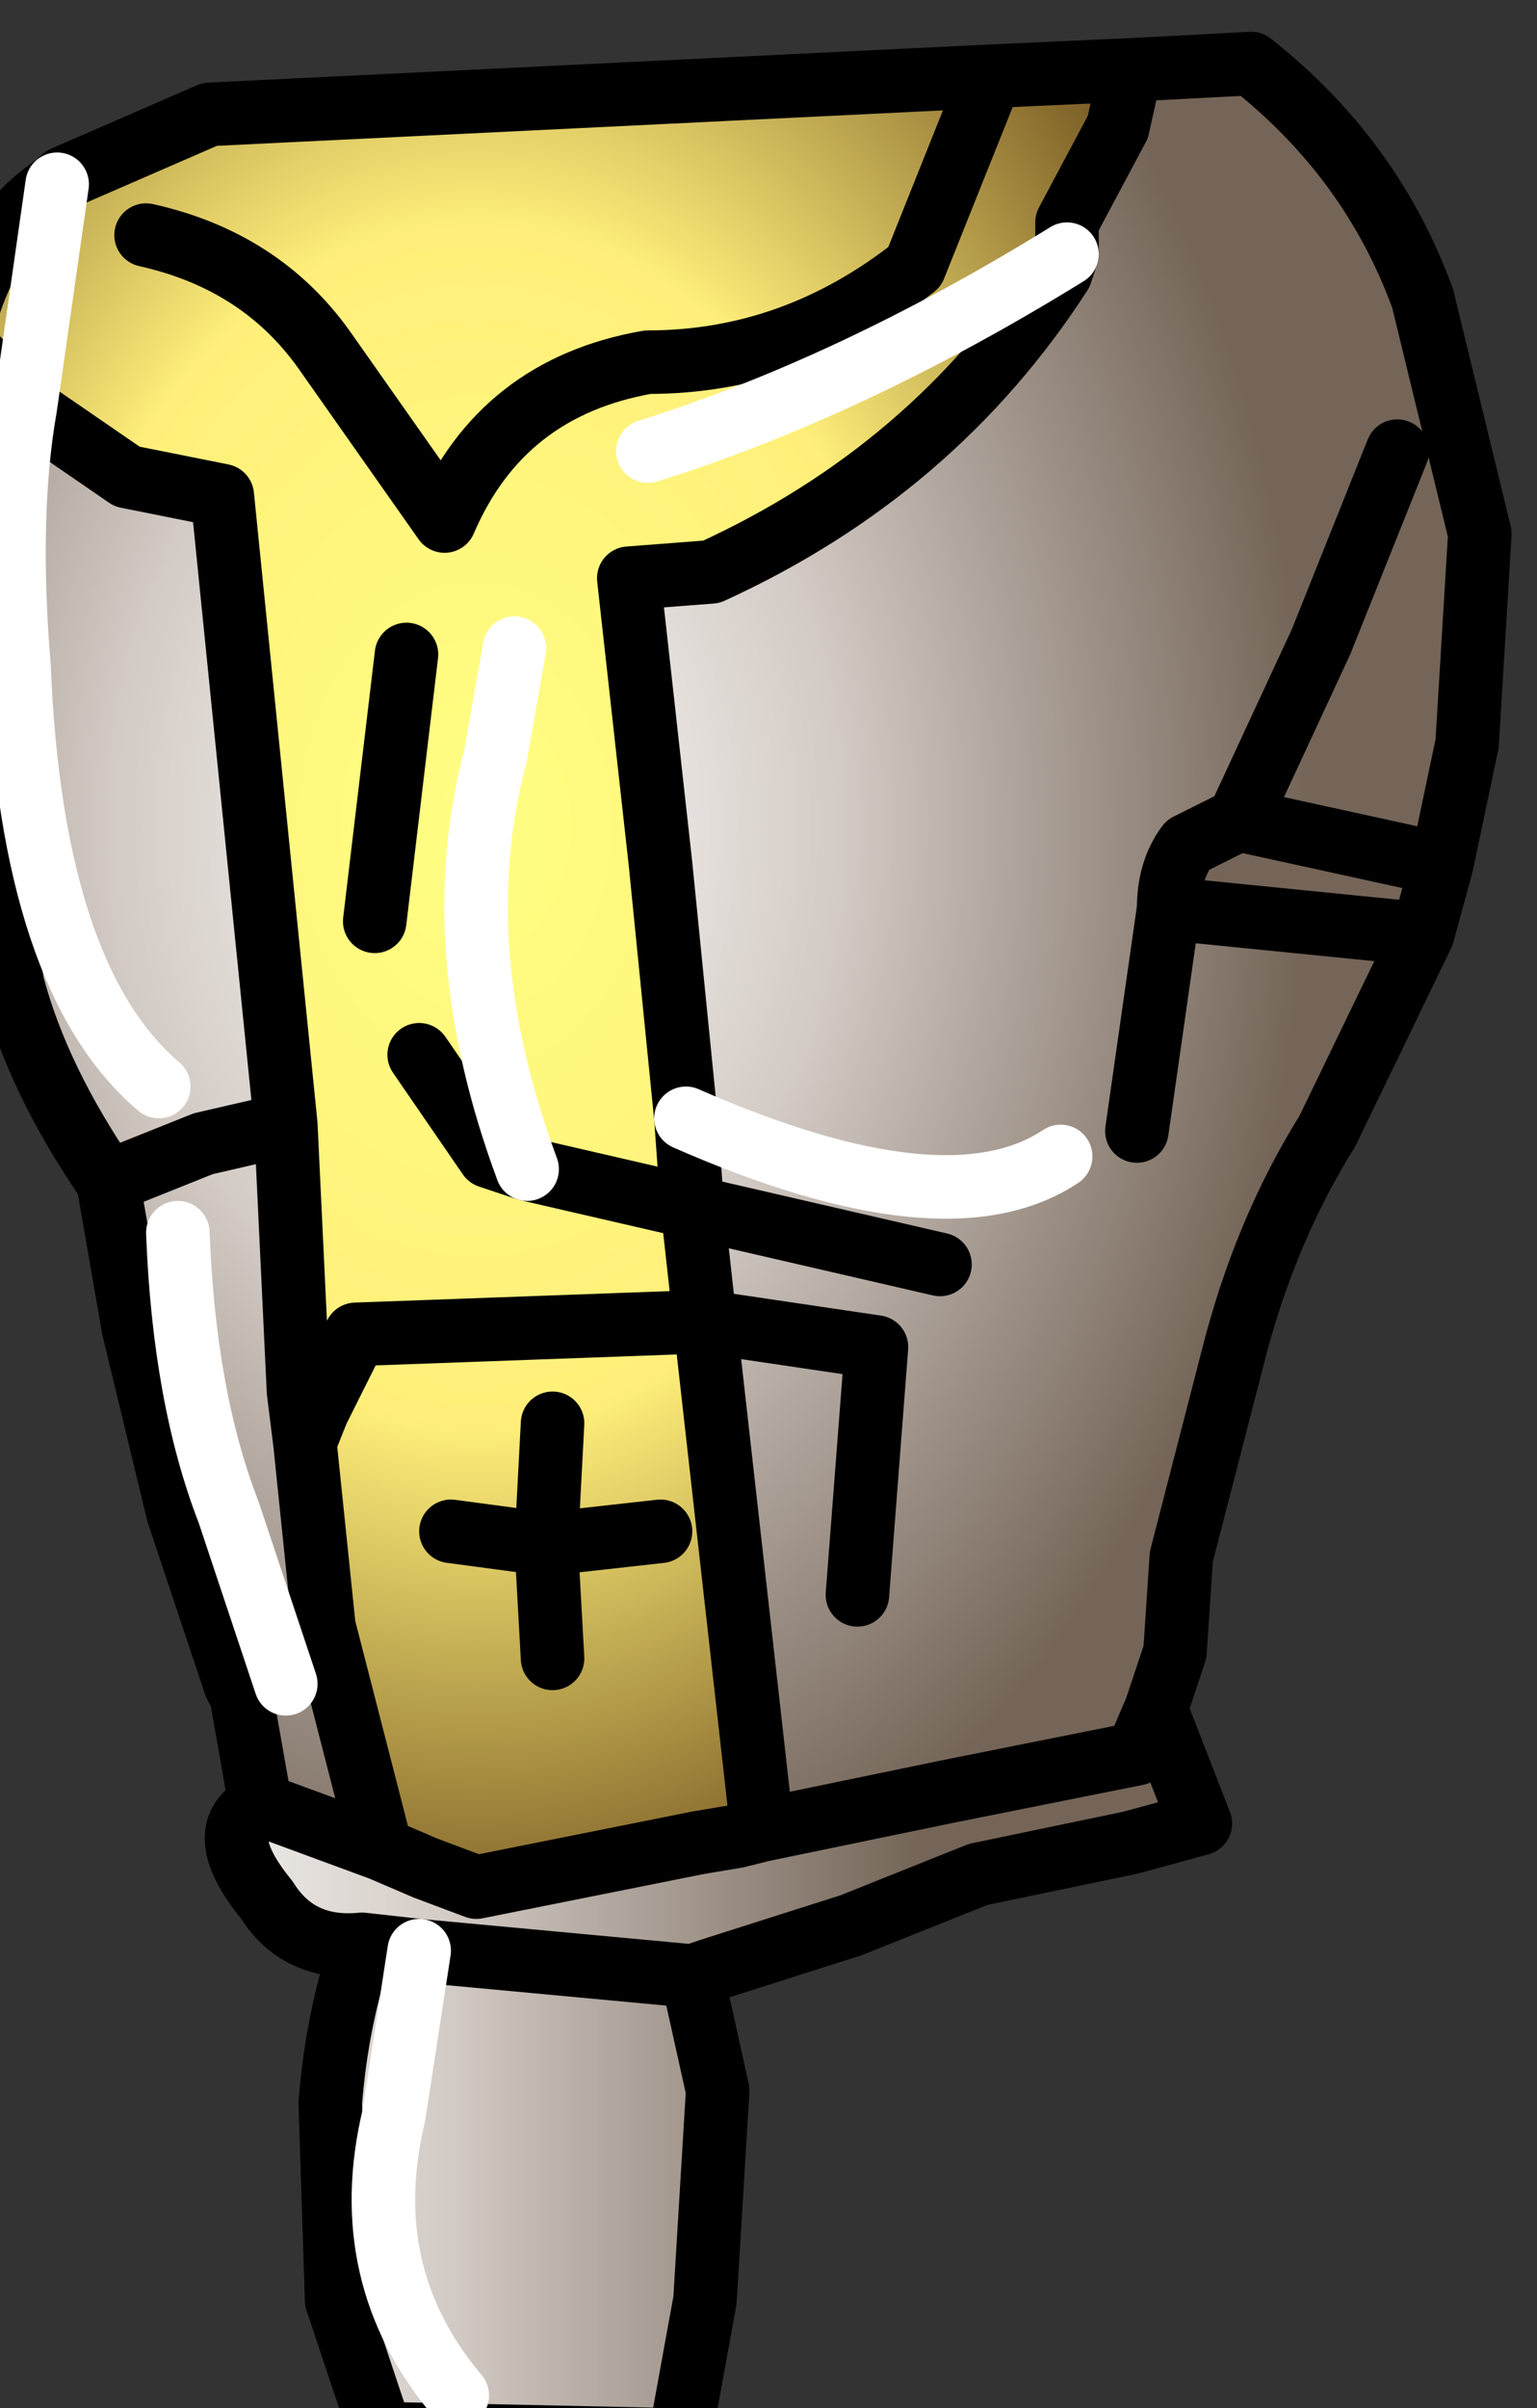 <?xml version="1.0" encoding="UTF-8" standalone="no"?>
<svg xmlns:xlink="http://www.w3.org/1999/xlink" height="18.95px" width="12.1px" xmlns="http://www.w3.org/2000/svg">
  <rect width="100%" height="100%" fill="#333333" stroke="none"/>
  <g transform="matrix(1.0, 0.0, 0.0, 1.0, 0.0, 0.0)">
    <path d="M11.2 7.35 L10.45 8.9 Q9.95 9.7 9.7 10.7 L9.3 12.25 9.25 13.0 9.1 13.45 8.95 13.8 7.45 14.1 6.0 14.4 5.55 10.4 5.45 9.5 7.4 9.95 5.45 9.5 5.4 8.8 5.2 6.8 4.95 4.55 5.6 4.5 Q7.35 3.7 8.35 2.15 L8.4 2.0 8.4 1.75 8.8 1.0 8.9 0.55 9.85 0.5 Q10.8 1.25 11.2 2.35 L11.65 4.2 11.55 5.85 11.35 6.8 9.75 6.45 9.35 6.65 Q9.2 6.85 9.2 7.15 L11.2 7.35 M2.05 14.2 L1.9 13.35 1.85 13.25 1.4 11.9 1.05 10.45 0.85 9.3 Q0.3 8.5 0.1 7.75 L-0.15 6.35 -0.35 4.55 Q-0.5 3.55 -0.3 2.7 L0.2 3.2 1.0 3.75 1.75 3.9 2.25 8.85 2.35 10.95 2.4 11.35 2.55 12.8 3.0 14.55 2.05 14.2 M11.0 3.55 L10.4 5.05 9.75 6.45 10.4 5.05 11.0 3.55 M8.95 8.9 L9.2 7.15 8.95 8.9 M8.35 9.1 Q7.45 9.7 5.4 8.8 7.45 9.7 8.35 9.1 M1.25 8.55 Q0.25 7.7 0.15 5.25 0.05 4.05 0.2 3.2 0.05 4.05 0.15 5.25 0.25 7.7 1.25 8.55 M0.85 9.3 L1.6 9.0 2.25 8.85 1.6 9.0 0.85 9.3 M2.25 13.25 L1.8 11.9 Q1.45 11.0 1.4 9.7 1.45 11.0 1.8 11.9 L2.25 13.25 M6.75 12.55 L6.9 10.6 5.55 10.4 6.9 10.6 6.75 12.55" fill="url(#gradient0)" fill-rule="evenodd" stroke="none"/>
    <path d="M9.1 13.45 L9.45 14.35 8.9 14.5 7.7 14.75 6.7 15.15 5.6 15.5 5.45 15.55 5.65 16.45 5.55 18.1 5.35 19.2 3.0 19.15 2.65 18.1 2.6 16.55 Q2.65 15.9 2.85 15.3 2.35 15.35 2.1 14.95 1.65 14.4 2.05 14.2 L3.0 14.55 3.35 14.7 3.75 14.85 5.5 14.5 5.8 14.45 6.0 14.4 7.45 14.1 8.95 13.8 9.1 13.45 M11.35 6.8 L11.2 7.35 9.2 7.15 Q9.2 6.85 9.35 6.65 L9.75 6.45 11.35 6.8 M5.45 15.55 L3.3 15.35 2.85 15.3 3.3 15.35 5.45 15.55 M3.6 18.85 Q2.8 17.9 3.1 16.65 L3.3 15.35 3.1 16.65 Q2.8 17.9 3.6 18.85" fill="url(#gradient1)" fill-rule="evenodd" stroke="none"/>
    <path d="M-0.3 2.7 L-0.3 2.6 Q-0.1 1.8 0.45 1.45 L0.5 1.4 1.65 0.9 7.8 0.6 8.9 0.55 8.8 1.0 8.4 1.75 8.4 2.0 8.35 2.15 Q7.35 3.7 5.6 4.5 L4.95 4.55 5.2 6.8 5.4 8.8 5.45 9.5 5.55 10.4 2.8 10.5 2.5 11.1 2.4 11.35 2.5 11.1 2.8 10.5 5.55 10.4 6.0 14.4 5.8 14.45 5.5 14.5 3.75 14.85 3.35 14.7 3.0 14.55 2.55 12.8 2.4 11.35 2.35 10.95 2.25 8.85 1.75 3.9 1.0 3.75 0.2 3.2 0.45 1.45 0.2 3.2 -0.3 2.7 M7.8 0.6 L7.2 2.1 Q6.25 2.85 5.1 2.85 3.95 3.05 3.5 4.1 L2.55 2.75 Q2.05 2.05 1.15 1.85 2.05 2.05 2.55 2.75 L3.5 4.1 Q3.95 3.05 5.1 2.85 6.25 2.85 7.2 2.1 L7.8 0.6 M5.1 3.55 Q6.7 3.05 8.4 2.0 6.7 3.05 5.1 3.55 M3.3 8.3 L3.85 9.1 4.15 9.2 5.45 9.5 4.15 9.2 3.85 9.1 3.3 8.3 M4.05 5.1 L3.9 5.95 Q3.5 7.45 4.15 9.2 3.5 7.45 3.9 5.95 L4.05 5.1 M4.35 11.2 L4.3 12.15 3.55 12.05 4.3 12.15 4.35 11.2 M3.2 5.15 L2.95 7.25 3.2 5.15 M4.35 13.05 L4.3 12.15 5.2 12.05 4.3 12.15 4.35 13.05" fill="url(#gradient2)" fill-rule="evenodd" stroke="none"/>
    <path d="M11.2 7.35 L10.45 8.9 Q9.95 9.7 9.7 10.7 L9.3 12.25 9.25 13.0 9.1 13.45 9.45 14.35 8.9 14.5 7.7 14.75 6.7 15.15 5.6 15.5 5.45 15.55 5.65 16.45 5.55 18.1 5.35 19.2 3.0 19.15 2.65 18.1 2.6 16.55 Q2.65 15.9 2.85 15.3 2.35 15.35 2.1 14.95 1.65 14.4 2.05 14.2 L1.9 13.35 1.85 13.25 1.4 11.9 1.05 10.45 0.85 9.3 Q0.3 8.5 0.1 7.75 L-0.15 6.35 -0.35 4.55 Q-0.5 3.55 -0.3 2.7 L-0.3 2.6 Q-0.1 1.8 0.45 1.45 L0.5 1.4 1.65 0.9 7.8 0.6 8.9 0.55 9.85 0.5 Q10.8 1.25 11.2 2.35 L11.65 4.2 11.55 5.85 11.35 6.8 11.2 7.35 9.2 7.15 8.95 8.9 M9.75 6.45 L10.4 5.05 11.0 3.55 M8.9 0.55 L8.8 1.0 8.4 1.75 8.4 2.0 8.35 2.15 Q7.35 3.7 5.6 4.5 L4.95 4.55 5.2 6.8 5.4 8.8 5.45 9.5 4.15 9.2 3.85 9.1 3.3 8.3 M1.15 1.85 Q2.05 2.05 2.55 2.75 L3.5 4.1 Q3.95 3.05 5.1 2.85 6.25 2.85 7.2 2.1 L7.8 0.6 M0.2 3.2 L1.0 3.75 1.75 3.9 2.25 8.85 2.35 10.95 2.4 11.35 2.5 11.1 2.8 10.5 5.55 10.4 5.45 9.5 7.4 9.95 M2.25 8.85 L1.6 9.0 0.85 9.3 M3.55 12.05 L4.3 12.15 4.35 11.2 M11.35 6.8 L9.75 6.45 9.35 6.65 Q9.2 6.85 9.2 7.15 M5.55 10.4 L6.9 10.6 6.75 12.55 M5.2 12.05 L4.3 12.15 4.35 13.05 M2.95 7.25 L3.2 5.15 M9.1 13.45 L8.95 13.8 7.45 14.1 6.0 14.4 5.8 14.45 5.5 14.5 3.75 14.85 3.35 14.7 3.0 14.55 2.05 14.2 M2.4 11.35 L2.55 12.8 3.0 14.55 M2.85 15.3 L3.3 15.35 5.45 15.55 M6.0 14.4 L5.55 10.4 M-0.3 2.7 L0.2 3.2" fill="none" stroke="#000000" stroke-linecap="round" stroke-linejoin="round" stroke-width="0.5"/>
    <path d="M5.4 8.8 Q7.45 9.7 8.35 9.1 M8.4 2.0 Q6.7 3.05 5.1 3.55 M0.2 3.2 Q0.05 4.05 0.15 5.25 0.25 7.7 1.25 8.55 M4.15 9.2 Q3.5 7.45 3.9 5.95 L4.05 5.1 M0.2 3.2 L0.45 1.45 M1.4 9.7 Q1.45 11.0 1.8 11.9 L2.25 13.25 M3.3 15.35 L3.1 16.65 Q2.8 17.9 3.6 18.85" fill="none" stroke="#ffffff" stroke-linecap="round" stroke-linejoin="round" stroke-width="0.5"/>
  </g>
  <defs>
    <radialGradient cx="0" cy="0" gradientTransform="matrix(0.008, 0.0, 0.0, 0.011, 3.75, 6.5)" gradientUnits="userSpaceOnUse" id="gradient0" r="819.2" spreadMethod="pad">
      <stop offset="0.0" stop-color="#ffffff"/>
      <stop offset="0.435" stop-color="#d3cbc5"/>
      <stop offset="1.0" stop-color="#746558"/>
    </radialGradient>
    <linearGradient gradientTransform="matrix(0.004, 0.0, 0.0, 0.002, 3.95, 10.1)" gradientUnits="userSpaceOnUse" id="gradient1" spreadMethod="pad" x1="-819.2" x2="819.2">
      <stop offset="0.0" stop-color="#ffffff"/>
      <stop offset="0.435" stop-color="#d3cbc5"/>
      <stop offset="1.0" stop-color="#746558"/>
    </linearGradient>
    <radialGradient cx="0" cy="0" gradientTransform="matrix(0.008, 0.0, 0.0, 0.011, 3.75, 6.5)" gradientUnits="userSpaceOnUse" id="gradient2" r="819.2" spreadMethod="pad">
      <stop offset="0.0" stop-color="#ffff82"/>
      <stop offset="0.522" stop-color="#ffef7a"/>
      <stop offset="1.0" stop-color="#745621"/>
    </radialGradient>
  </defs>
</svg>
